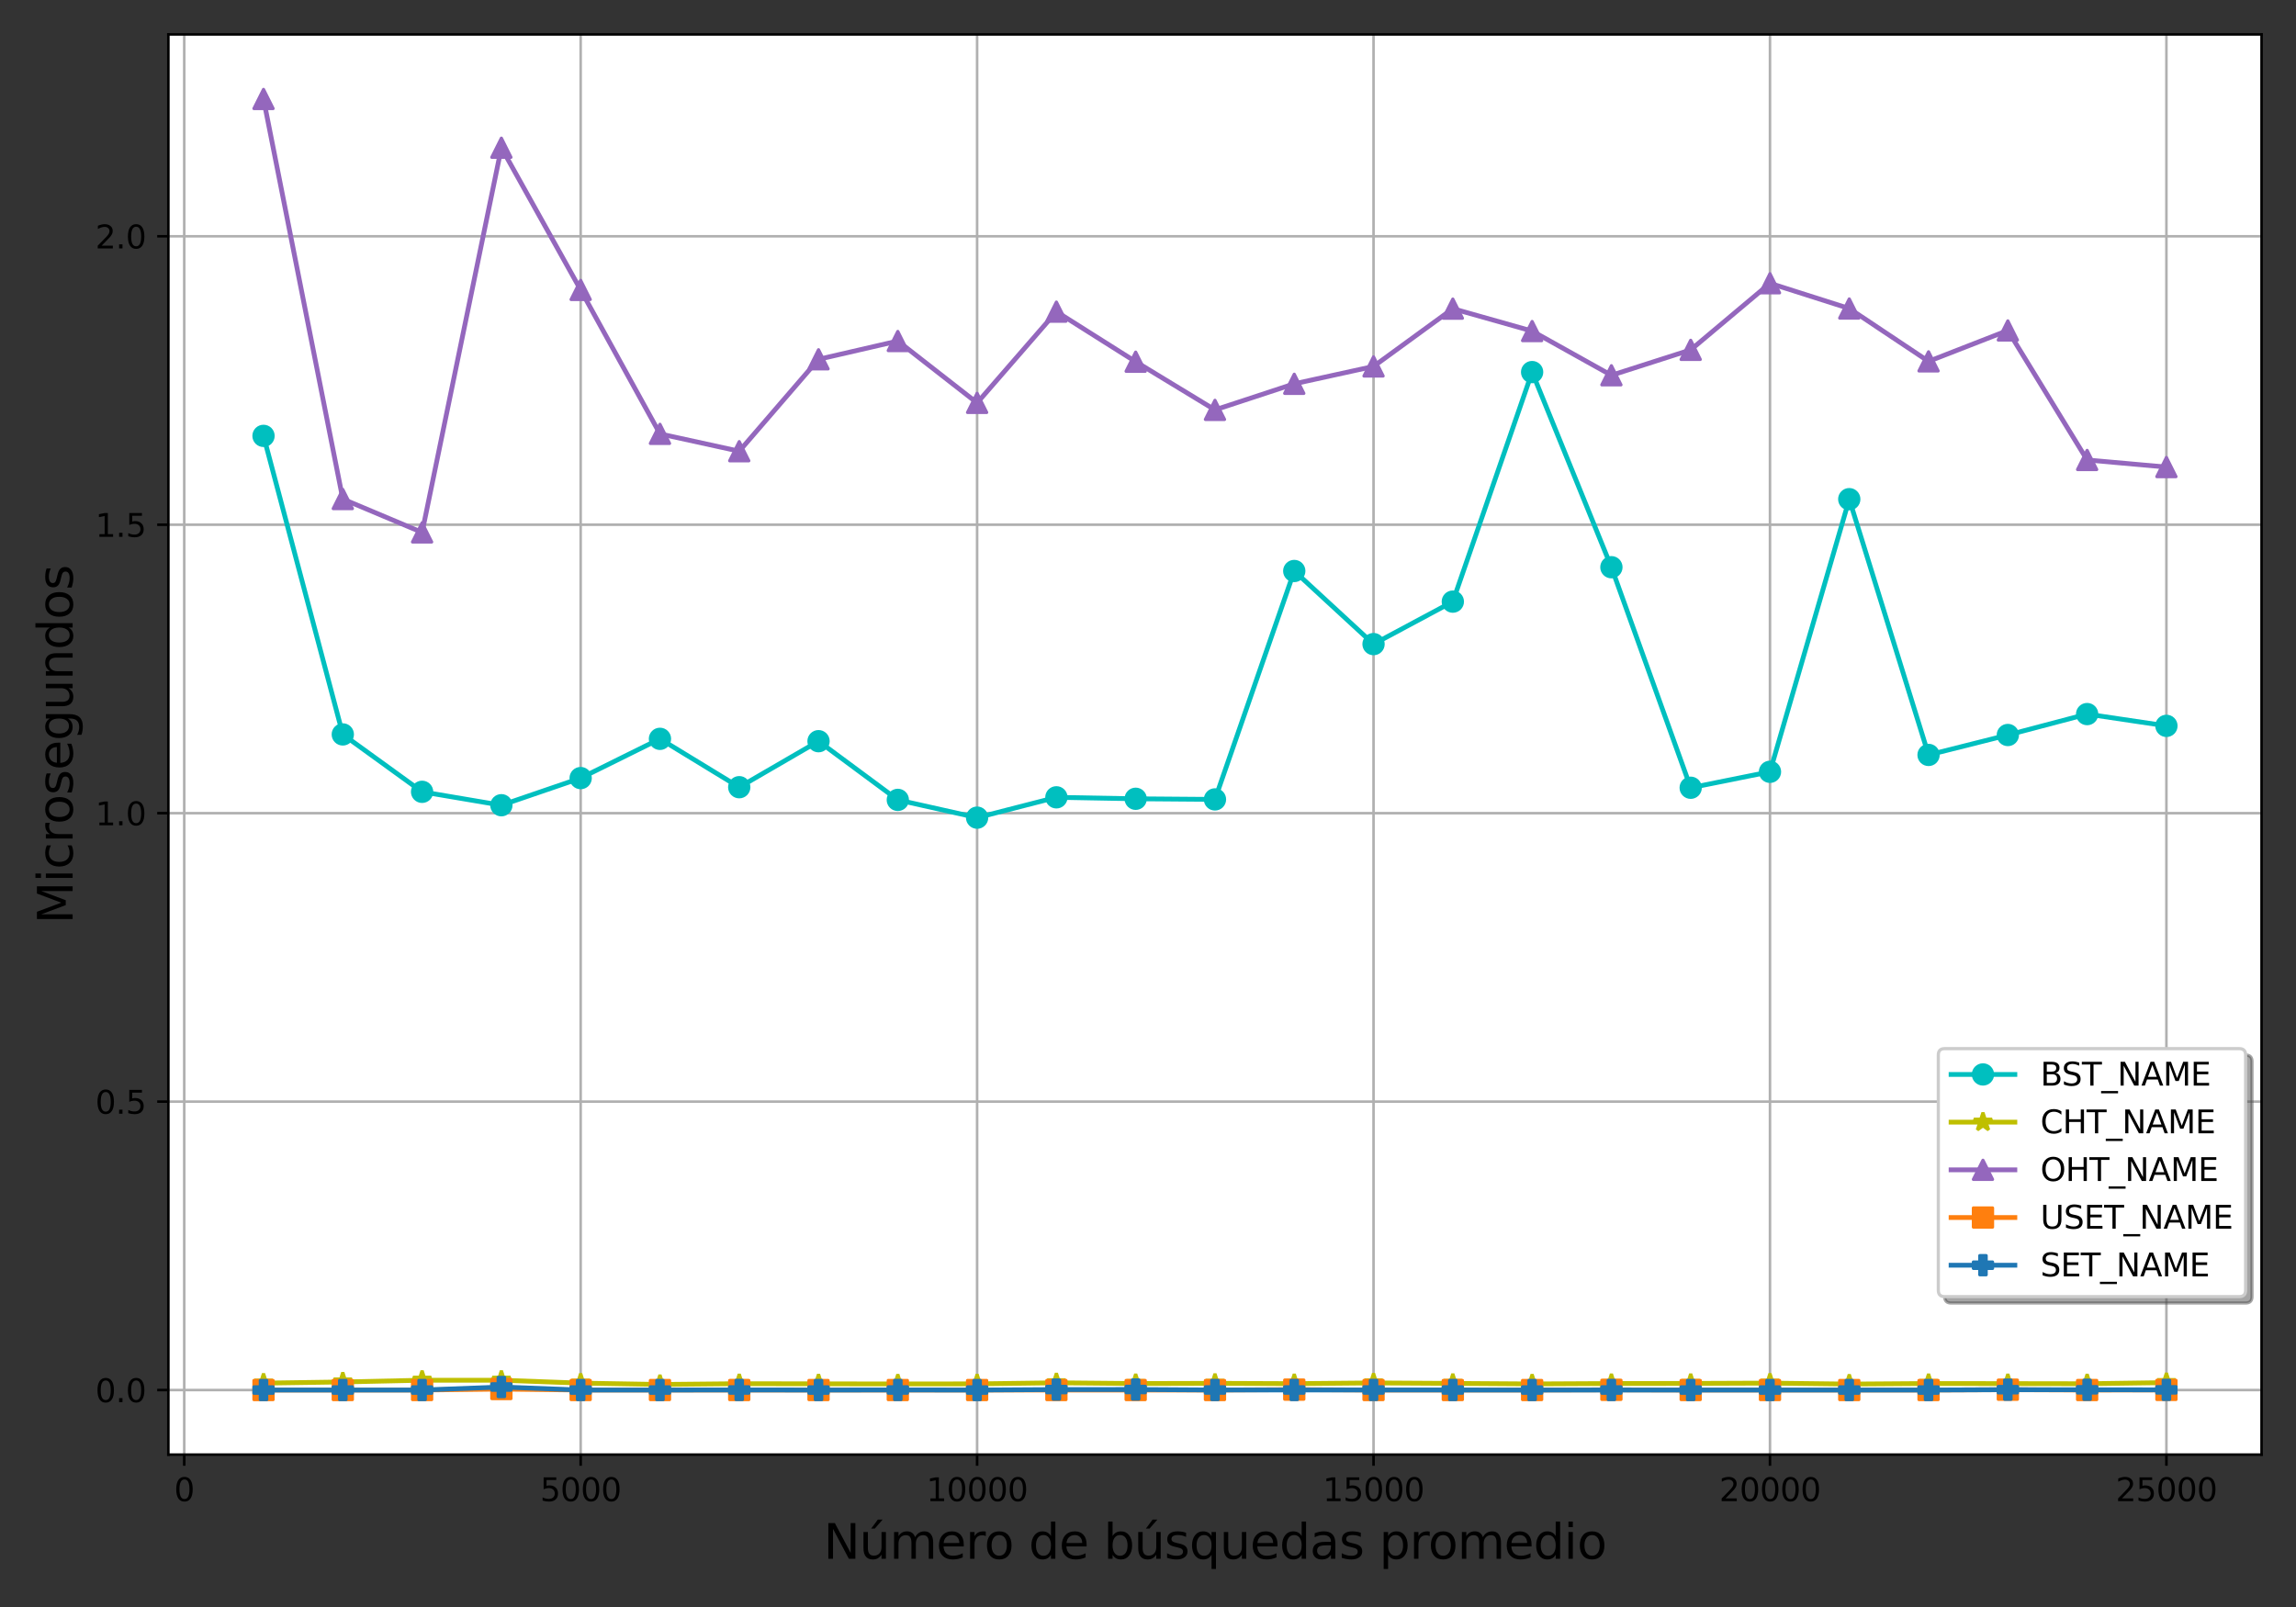 <?xml version="1.0" encoding="utf-8" standalone="no"?>
<!DOCTYPE svg PUBLIC "-//W3C//DTD SVG 1.1//EN"
  "http://www.w3.org/Graphics/SVG/1.1/DTD/svg11.dtd">
<svg xmlns:xlink="http://www.w3.org/1999/xlink" width="720pt" height="504pt" viewBox="0 0 720 504" xmlns="http://www.w3.org/2000/svg" version="1.1">
 <rect x="0" y="0" width="720" height="504" fill="#333333" stroke="none"/>
 <defs>
  <style type="text/css">*{stroke-linejoin: round; stroke-linecap: butt}</style>
 </defs>
 <g id="figure_1">
  <g id="patch_1">
   <path d="M 0 504 
L 720 504 
L 720 0 
L 0 0 
L 0 504 
z
" style="fill: none"/>
  </g>
  <g id="axes_1">
   <g id="patch_2">
    <path d="M 52.8 456.2 
L 709.2 456.2 
L 709.2 10.8 
L 52.8 10.8 
z
" style="fill: #ffffff"/>
   </g>
   <g id="matplotlib.axis_1">
    <g id="xtick_1">
     <g id="line2d_1">
      <path d="M 57.773 456.2 
L 57.773 10.8 
" clip-path="url(#p47f6fa683e)" style="fill: none; stroke: #b0b0b0; stroke-width: 0.8; stroke-linecap: square"/>
     </g>
     <g id="line2d_2">
      <defs>
       <path id="mea6dba83fa" d="M 0 0 
L 0 3.5 
" style="stroke: #000000; stroke-width: 0.8"/>
      </defs>
      <g>
       <use xlink:href="#mea6dba83fa" x="57.773" y="456.2" style="stroke: #000000; stroke-width: 0.8"/>
      </g>
     </g>
     <g id="text_1">
      <!-- 0 -->
      <g transform="translate(54.591 470.798)scale(0.1 -0.1)">
       <defs>
        <path id="DejaVuSans-30" d="M 2034 4250 
Q 1547 4250 1301 3770 
Q 1056 3291 1056 2328 
Q 1056 1369 1301 889 
Q 1547 409 2034 409 
Q 2525 409 2770 889 
Q 3016 1369 3016 2328 
Q 3016 3291 2770 3770 
Q 2525 4250 2034 4250 
z
M 2034 4750 
Q 2819 4750 3233 4129 
Q 3647 3509 3647 2328 
Q 3647 1150 3233 529 
Q 2819 -91 2034 -91 
Q 1250 -91 836 529 
Q 422 1150 422 2328 
Q 422 3509 836 4129 
Q 1250 4750 2034 4750 
z
" transform="scale(0.016)"/>
       </defs>
       <use xlink:href="#DejaVuSans-30"/>
      </g>
     </g>
    </g>
    <g id="xtick_2">
     <g id="line2d_3">
      <path d="M 182.091 456.2 
L 182.091 10.8 
" clip-path="url(#p47f6fa683e)" style="fill: none; stroke: #b0b0b0; stroke-width: 0.8; stroke-linecap: square"/>
     </g>
     <g id="line2d_4">
      <g>
       <use xlink:href="#mea6dba83fa" x="182.091" y="456.2" style="stroke: #000000; stroke-width: 0.8"/>
      </g>
     </g>
     <g id="text_2">
      <!-- 5000 -->
      <g transform="translate(169.366 470.798)scale(0.1 -0.1)">
       <defs>
        <path id="DejaVuSans-35" d="M 691 4666 
L 3169 4666 
L 3169 4134 
L 1269 4134 
L 1269 2991 
Q 1406 3038 1543 3061 
Q 1681 3084 1819 3084 
Q 2600 3084 3056 2656 
Q 3513 2228 3513 1497 
Q 3513 744 3044 326 
Q 2575 -91 1722 -91 
Q 1428 -91 1123 -41 
Q 819 9 494 109 
L 494 744 
Q 775 591 1075 516 
Q 1375 441 1709 441 
Q 2250 441 2565 725 
Q 2881 1009 2881 1497 
Q 2881 1984 2565 2268 
Q 2250 2553 1709 2553 
Q 1456 2553 1204 2497 
Q 953 2441 691 2322 
L 691 4666 
z
" transform="scale(0.016)"/>
       </defs>
       <use xlink:href="#DejaVuSans-35"/>
       <use xlink:href="#DejaVuSans-30" x="63.623"/>
       <use xlink:href="#DejaVuSans-30" x="127.246"/>
       <use xlink:href="#DejaVuSans-30" x="190.869"/>
      </g>
     </g>
    </g>
    <g id="xtick_3">
     <g id="line2d_5">
      <path d="M 306.409 456.2 
L 306.409 10.8 
" clip-path="url(#p47f6fa683e)" style="fill: none; stroke: #b0b0b0; stroke-width: 0.8; stroke-linecap: square"/>
     </g>
     <g id="line2d_6">
      <g>
       <use xlink:href="#mea6dba83fa" x="306.409" y="456.2" style="stroke: #000000; stroke-width: 0.8"/>
      </g>
     </g>
     <g id="text_3">
      <!-- 10000 -->
      <g transform="translate(290.503 470.798)scale(0.1 -0.1)">
       <defs>
        <path id="DejaVuSans-31" d="M 794 531 
L 1825 531 
L 1825 4091 
L 703 3866 
L 703 4441 
L 1819 4666 
L 2450 4666 
L 2450 531 
L 3481 531 
L 3481 0 
L 794 0 
L 794 531 
z
" transform="scale(0.016)"/>
       </defs>
       <use xlink:href="#DejaVuSans-31"/>
       <use xlink:href="#DejaVuSans-30" x="63.623"/>
       <use xlink:href="#DejaVuSans-30" x="127.246"/>
       <use xlink:href="#DejaVuSans-30" x="190.869"/>
       <use xlink:href="#DejaVuSans-30" x="254.492"/>
      </g>
     </g>
    </g>
    <g id="xtick_4">
     <g id="line2d_7">
      <path d="M 430.727 456.2 
L 430.727 10.8 
" clip-path="url(#p47f6fa683e)" style="fill: none; stroke: #b0b0b0; stroke-width: 0.8; stroke-linecap: square"/>
     </g>
     <g id="line2d_8">
      <g>
       <use xlink:href="#mea6dba83fa" x="430.727" y="456.2" style="stroke: #000000; stroke-width: 0.8"/>
      </g>
     </g>
     <g id="text_4">
      <!-- 15000 -->
      <g transform="translate(414.821 470.798)scale(0.1 -0.1)">
       <use xlink:href="#DejaVuSans-31"/>
       <use xlink:href="#DejaVuSans-35" x="63.623"/>
       <use xlink:href="#DejaVuSans-30" x="127.246"/>
       <use xlink:href="#DejaVuSans-30" x="190.869"/>
       <use xlink:href="#DejaVuSans-30" x="254.492"/>
      </g>
     </g>
    </g>
    <g id="xtick_5">
     <g id="line2d_9">
      <path d="M 555.045 456.2 
L 555.045 10.8 
" clip-path="url(#p47f6fa683e)" style="fill: none; stroke: #b0b0b0; stroke-width: 0.8; stroke-linecap: square"/>
     </g>
     <g id="line2d_10">
      <g>
       <use xlink:href="#mea6dba83fa" x="555.045" y="456.2" style="stroke: #000000; stroke-width: 0.8"/>
      </g>
     </g>
     <g id="text_5">
      <!-- 20000 -->
      <g transform="translate(539.139 470.798)scale(0.1 -0.1)">
       <defs>
        <path id="DejaVuSans-32" d="M 1228 531 
L 3431 531 
L 3431 0 
L 469 0 
L 469 531 
Q 828 903 1448 1529 
Q 2069 2156 2228 2338 
Q 2531 2678 2651 2914 
Q 2772 3150 2772 3378 
Q 2772 3750 2511 3984 
Q 2250 4219 1831 4219 
Q 1534 4219 1204 4116 
Q 875 4013 500 3803 
L 500 4441 
Q 881 4594 1212 4672 
Q 1544 4750 1819 4750 
Q 2544 4750 2975 4387 
Q 3406 4025 3406 3419 
Q 3406 3131 3298 2873 
Q 3191 2616 2906 2266 
Q 2828 2175 2409 1742 
Q 1991 1309 1228 531 
z
" transform="scale(0.016)"/>
       </defs>
       <use xlink:href="#DejaVuSans-32"/>
       <use xlink:href="#DejaVuSans-30" x="63.623"/>
       <use xlink:href="#DejaVuSans-30" x="127.246"/>
       <use xlink:href="#DejaVuSans-30" x="190.869"/>
       <use xlink:href="#DejaVuSans-30" x="254.492"/>
      </g>
     </g>
    </g>
    <g id="xtick_6">
     <g id="line2d_11">
      <path d="M 679.364 456.2 
L 679.364 10.8 
" clip-path="url(#p47f6fa683e)" style="fill: none; stroke: #b0b0b0; stroke-width: 0.8; stroke-linecap: square"/>
     </g>
     <g id="line2d_12">
      <g>
       <use xlink:href="#mea6dba83fa" x="679.364" y="456.2" style="stroke: #000000; stroke-width: 0.8"/>
      </g>
     </g>
     <g id="text_6">
      <!-- 25000 -->
      <g transform="translate(663.457 470.798)scale(0.1 -0.1)">
       <use xlink:href="#DejaVuSans-32"/>
       <use xlink:href="#DejaVuSans-35" x="63.623"/>
       <use xlink:href="#DejaVuSans-30" x="127.246"/>
       <use xlink:href="#DejaVuSans-30" x="190.869"/>
       <use xlink:href="#DejaVuSans-30" x="254.492"/>
      </g>
     </g>
    </g>
    <g id="text_7">
     <!-- Número de búsquedas promedio -->
     <g transform="translate(258.251 488.876)scale(0.15 -0.15)">
      <defs>
       <path id="DejaVuSans-4e" d="M 628 4666 
L 1478 4666 
L 3547 763 
L 3547 4666 
L 4159 4666 
L 4159 0 
L 3309 0 
L 1241 3903 
L 1241 0 
L 628 0 
L 628 4666 
z
" transform="scale(0.016)"/>
       <path id="DejaVuSans-fa" d="M 544 1381 
L 544 3500 
L 1119 3500 
L 1119 1403 
Q 1119 906 1312 657 
Q 1506 409 1894 409 
Q 2359 409 2629 706 
Q 2900 1003 2900 1516 
L 2900 3500 
L 3475 3500 
L 3475 0 
L 2900 0 
L 2900 538 
Q 2691 219 2414 64 
Q 2138 -91 1772 -91 
Q 1169 -91 856 284 
Q 544 659 544 1381 
z
M 1991 3584 
L 1991 3584 
z
M 2418 5119 
L 3040 5119 
L 2022 3944 
L 1543 3944 
L 2418 5119 
z
" transform="scale(0.016)"/>
       <path id="DejaVuSans-6d" d="M 3328 2828 
Q 3544 3216 3844 3400 
Q 4144 3584 4550 3584 
Q 5097 3584 5394 3201 
Q 5691 2819 5691 2113 
L 5691 0 
L 5113 0 
L 5113 2094 
Q 5113 2597 4934 2840 
Q 4756 3084 4391 3084 
Q 3944 3084 3684 2787 
Q 3425 2491 3425 1978 
L 3425 0 
L 2847 0 
L 2847 2094 
Q 2847 2600 2669 2842 
Q 2491 3084 2119 3084 
Q 1678 3084 1418 2786 
Q 1159 2488 1159 1978 
L 1159 0 
L 581 0 
L 581 3500 
L 1159 3500 
L 1159 2956 
Q 1356 3278 1631 3431 
Q 1906 3584 2284 3584 
Q 2666 3584 2933 3390 
Q 3200 3197 3328 2828 
z
" transform="scale(0.016)"/>
       <path id="DejaVuSans-65" d="M 3597 1894 
L 3597 1613 
L 953 1613 
Q 991 1019 1311 708 
Q 1631 397 2203 397 
Q 2534 397 2845 478 
Q 3156 559 3463 722 
L 3463 178 
Q 3153 47 2828 -22 
Q 2503 -91 2169 -91 
Q 1331 -91 842 396 
Q 353 884 353 1716 
Q 353 2575 817 3079 
Q 1281 3584 2069 3584 
Q 2775 3584 3186 3129 
Q 3597 2675 3597 1894 
z
M 3022 2063 
Q 3016 2534 2758 2815 
Q 2500 3097 2075 3097 
Q 1594 3097 1305 2825 
Q 1016 2553 972 2059 
L 3022 2063 
z
" transform="scale(0.016)"/>
       <path id="DejaVuSans-72" d="M 2631 2963 
Q 2534 3019 2420 3045 
Q 2306 3072 2169 3072 
Q 1681 3072 1420 2755 
Q 1159 2438 1159 1844 
L 1159 0 
L 581 0 
L 581 3500 
L 1159 3500 
L 1159 2956 
Q 1341 3275 1631 3429 
Q 1922 3584 2338 3584 
Q 2397 3584 2469 3576 
Q 2541 3569 2628 3553 
L 2631 2963 
z
" transform="scale(0.016)"/>
       <path id="DejaVuSans-6f" d="M 1959 3097 
Q 1497 3097 1228 2736 
Q 959 2375 959 1747 
Q 959 1119 1226 758 
Q 1494 397 1959 397 
Q 2419 397 2687 759 
Q 2956 1122 2956 1747 
Q 2956 2369 2687 2733 
Q 2419 3097 1959 3097 
z
M 1959 3584 
Q 2709 3584 3137 3096 
Q 3566 2609 3566 1747 
Q 3566 888 3137 398 
Q 2709 -91 1959 -91 
Q 1206 -91 779 398 
Q 353 888 353 1747 
Q 353 2609 779 3096 
Q 1206 3584 1959 3584 
z
" transform="scale(0.016)"/>
       <path id="DejaVuSans-20" transform="scale(0.016)"/>
       <path id="DejaVuSans-64" d="M 2906 2969 
L 2906 4863 
L 3481 4863 
L 3481 0 
L 2906 0 
L 2906 525 
Q 2725 213 2448 61 
Q 2172 -91 1784 -91 
Q 1150 -91 751 415 
Q 353 922 353 1747 
Q 353 2572 751 3078 
Q 1150 3584 1784 3584 
Q 2172 3584 2448 3432 
Q 2725 3281 2906 2969 
z
M 947 1747 
Q 947 1113 1208 752 
Q 1469 391 1925 391 
Q 2381 391 2643 752 
Q 2906 1113 2906 1747 
Q 2906 2381 2643 2742 
Q 2381 3103 1925 3103 
Q 1469 3103 1208 2742 
Q 947 2381 947 1747 
z
" transform="scale(0.016)"/>
       <path id="DejaVuSans-62" d="M 3116 1747 
Q 3116 2381 2855 2742 
Q 2594 3103 2138 3103 
Q 1681 3103 1420 2742 
Q 1159 2381 1159 1747 
Q 1159 1113 1420 752 
Q 1681 391 2138 391 
Q 2594 391 2855 752 
Q 3116 1113 3116 1747 
z
M 1159 2969 
Q 1341 3281 1617 3432 
Q 1894 3584 2278 3584 
Q 2916 3584 3314 3078 
Q 3713 2572 3713 1747 
Q 3713 922 3314 415 
Q 2916 -91 2278 -91 
Q 1894 -91 1617 61 
Q 1341 213 1159 525 
L 1159 0 
L 581 0 
L 581 4863 
L 1159 4863 
L 1159 2969 
z
" transform="scale(0.016)"/>
       <path id="DejaVuSans-73" d="M 2834 3397 
L 2834 2853 
Q 2591 2978 2328 3040 
Q 2066 3103 1784 3103 
Q 1356 3103 1142 2972 
Q 928 2841 928 2578 
Q 928 2378 1081 2264 
Q 1234 2150 1697 2047 
L 1894 2003 
Q 2506 1872 2764 1633 
Q 3022 1394 3022 966 
Q 3022 478 2636 193 
Q 2250 -91 1575 -91 
Q 1294 -91 989 -36 
Q 684 19 347 128 
L 347 722 
Q 666 556 975 473 
Q 1284 391 1588 391 
Q 1994 391 2212 530 
Q 2431 669 2431 922 
Q 2431 1156 2273 1281 
Q 2116 1406 1581 1522 
L 1381 1569 
Q 847 1681 609 1914 
Q 372 2147 372 2553 
Q 372 3047 722 3315 
Q 1072 3584 1716 3584 
Q 2034 3584 2315 3537 
Q 2597 3491 2834 3397 
z
" transform="scale(0.016)"/>
       <path id="DejaVuSans-71" d="M 947 1747 
Q 947 1113 1208 752 
Q 1469 391 1925 391 
Q 2381 391 2643 752 
Q 2906 1113 2906 1747 
Q 2906 2381 2643 2742 
Q 2381 3103 1925 3103 
Q 1469 3103 1208 2742 
Q 947 2381 947 1747 
z
M 2906 525 
Q 2725 213 2448 61 
Q 2172 -91 1784 -91 
Q 1150 -91 751 415 
Q 353 922 353 1747 
Q 353 2572 751 3078 
Q 1150 3584 1784 3584 
Q 2172 3584 2448 3432 
Q 2725 3281 2906 2969 
L 2906 3500 
L 3481 3500 
L 3481 -1331 
L 2906 -1331 
L 2906 525 
z
" transform="scale(0.016)"/>
       <path id="DejaVuSans-75" d="M 544 1381 
L 544 3500 
L 1119 3500 
L 1119 1403 
Q 1119 906 1312 657 
Q 1506 409 1894 409 
Q 2359 409 2629 706 
Q 2900 1003 2900 1516 
L 2900 3500 
L 3475 3500 
L 3475 0 
L 2900 0 
L 2900 538 
Q 2691 219 2414 64 
Q 2138 -91 1772 -91 
Q 1169 -91 856 284 
Q 544 659 544 1381 
z
M 1991 3584 
L 1991 3584 
z
" transform="scale(0.016)"/>
       <path id="DejaVuSans-61" d="M 2194 1759 
Q 1497 1759 1228 1600 
Q 959 1441 959 1056 
Q 959 750 1161 570 
Q 1363 391 1709 391 
Q 2188 391 2477 730 
Q 2766 1069 2766 1631 
L 2766 1759 
L 2194 1759 
z
M 3341 1997 
L 3341 0 
L 2766 0 
L 2766 531 
Q 2569 213 2275 61 
Q 1981 -91 1556 -91 
Q 1019 -91 701 211 
Q 384 513 384 1019 
Q 384 1609 779 1909 
Q 1175 2209 1959 2209 
L 2766 2209 
L 2766 2266 
Q 2766 2663 2505 2880 
Q 2244 3097 1772 3097 
Q 1472 3097 1187 3025 
Q 903 2953 641 2809 
L 641 3341 
Q 956 3463 1253 3523 
Q 1550 3584 1831 3584 
Q 2591 3584 2966 3190 
Q 3341 2797 3341 1997 
z
" transform="scale(0.016)"/>
       <path id="DejaVuSans-70" d="M 1159 525 
L 1159 -1331 
L 581 -1331 
L 581 3500 
L 1159 3500 
L 1159 2969 
Q 1341 3281 1617 3432 
Q 1894 3584 2278 3584 
Q 2916 3584 3314 3078 
Q 3713 2572 3713 1747 
Q 3713 922 3314 415 
Q 2916 -91 2278 -91 
Q 1894 -91 1617 61 
Q 1341 213 1159 525 
z
M 3116 1747 
Q 3116 2381 2855 2742 
Q 2594 3103 2138 3103 
Q 1681 3103 1420 2742 
Q 1159 2381 1159 1747 
Q 1159 1113 1420 752 
Q 1681 391 2138 391 
Q 2594 391 2855 752 
Q 3116 1113 3116 1747 
z
" transform="scale(0.016)"/>
       <path id="DejaVuSans-69" d="M 603 3500 
L 1178 3500 
L 1178 0 
L 603 0 
L 603 3500 
z
M 603 4863 
L 1178 4863 
L 1178 4134 
L 603 4134 
L 603 4863 
z
" transform="scale(0.016)"/>
      </defs>
      <use xlink:href="#DejaVuSans-4e"/>
      <use xlink:href="#DejaVuSans-fa" x="74.805"/>
      <use xlink:href="#DejaVuSans-6d" x="138.184"/>
      <use xlink:href="#DejaVuSans-65" x="235.596"/>
      <use xlink:href="#DejaVuSans-72" x="297.119"/>
      <use xlink:href="#DejaVuSans-6f" x="335.982"/>
      <use xlink:href="#DejaVuSans-20" x="397.164"/>
      <use xlink:href="#DejaVuSans-64" x="428.951"/>
      <use xlink:href="#DejaVuSans-65" x="492.428"/>
      <use xlink:href="#DejaVuSans-20" x="553.951"/>
      <use xlink:href="#DejaVuSans-62" x="585.738"/>
      <use xlink:href="#DejaVuSans-fa" x="649.215"/>
      <use xlink:href="#DejaVuSans-73" x="712.594"/>
      <use xlink:href="#DejaVuSans-71" x="764.693"/>
      <use xlink:href="#DejaVuSans-75" x="828.17"/>
      <use xlink:href="#DejaVuSans-65" x="891.549"/>
      <use xlink:href="#DejaVuSans-64" x="953.072"/>
      <use xlink:href="#DejaVuSans-61" x="1016.549"/>
      <use xlink:href="#DejaVuSans-73" x="1077.828"/>
      <use xlink:href="#DejaVuSans-20" x="1129.928"/>
      <use xlink:href="#DejaVuSans-70" x="1161.715"/>
      <use xlink:href="#DejaVuSans-72" x="1225.191"/>
      <use xlink:href="#DejaVuSans-6f" x="1264.055"/>
      <use xlink:href="#DejaVuSans-6d" x="1325.236"/>
      <use xlink:href="#DejaVuSans-65" x="1422.648"/>
      <use xlink:href="#DejaVuSans-64" x="1484.172"/>
      <use xlink:href="#DejaVuSans-69" x="1547.648"/>
      <use xlink:href="#DejaVuSans-6f" x="1575.432"/>
     </g>
    </g>
   </g>
   <g id="matplotlib.axis_2">
    <g id="ytick_1">
     <g id="line2d_13">
      <path d="M 52.8 435.955 
L 709.2 435.955 
" clip-path="url(#p47f6fa683e)" style="fill: none; stroke: #b0b0b0; stroke-width: 0.8; stroke-linecap: square"/>
     </g>
     <g id="line2d_14">
      <defs>
       <path id="m29cd744176" d="M 0 0 
L -3.5 0 
" style="stroke: #000000; stroke-width: 0.8"/>
      </defs>
      <g>
       <use xlink:href="#m29cd744176" x="52.8" y="435.955" style="stroke: #000000; stroke-width: 0.8"/>
      </g>
     </g>
     <g id="text_8">
      <!-- 0.0 -->
      <g transform="translate(29.897 439.754)scale(0.1 -0.1)">
       <defs>
        <path id="DejaVuSans-2e" d="M 684 794 
L 1344 794 
L 1344 0 
L 684 0 
L 684 794 
z
" transform="scale(0.016)"/>
       </defs>
       <use xlink:href="#DejaVuSans-30"/>
       <use xlink:href="#DejaVuSans-2e" x="63.623"/>
       <use xlink:href="#DejaVuSans-30" x="95.41"/>
      </g>
     </g>
    </g>
    <g id="ytick_2">
     <g id="line2d_15">
      <path d="M 52.8 345.492 
L 709.2 345.492 
" clip-path="url(#p47f6fa683e)" style="fill: none; stroke: #b0b0b0; stroke-width: 0.8; stroke-linecap: square"/>
     </g>
     <g id="line2d_16">
      <g>
       <use xlink:href="#m29cd744176" x="52.8" y="345.492" style="stroke: #000000; stroke-width: 0.8"/>
      </g>
     </g>
     <g id="text_9">
      <!-- 0.5 -->
      <g transform="translate(29.897 349.292)scale(0.1 -0.1)">
       <use xlink:href="#DejaVuSans-30"/>
       <use xlink:href="#DejaVuSans-2e" x="63.623"/>
       <use xlink:href="#DejaVuSans-35" x="95.41"/>
      </g>
     </g>
    </g>
    <g id="ytick_3">
     <g id="line2d_17">
      <path d="M 52.8 255.03 
L 709.2 255.03 
" clip-path="url(#p47f6fa683e)" style="fill: none; stroke: #b0b0b0; stroke-width: 0.8; stroke-linecap: square"/>
     </g>
     <g id="line2d_18">
      <g>
       <use xlink:href="#m29cd744176" x="52.8" y="255.03" style="stroke: #000000; stroke-width: 0.8"/>
      </g>
     </g>
     <g id="text_10">
      <!-- 1.0 -->
      <g transform="translate(29.897 258.829)scale(0.1 -0.1)">
       <use xlink:href="#DejaVuSans-31"/>
       <use xlink:href="#DejaVuSans-2e" x="63.623"/>
       <use xlink:href="#DejaVuSans-30" x="95.41"/>
      </g>
     </g>
    </g>
    <g id="ytick_4">
     <g id="line2d_19">
      <path d="M 52.8 164.568 
L 709.2 164.568 
" clip-path="url(#p47f6fa683e)" style="fill: none; stroke: #b0b0b0; stroke-width: 0.8; stroke-linecap: square"/>
     </g>
     <g id="line2d_20">
      <g>
       <use xlink:href="#m29cd744176" x="52.8" y="164.568" style="stroke: #000000; stroke-width: 0.8"/>
      </g>
     </g>
     <g id="text_11">
      <!-- 1.5 -->
      <g transform="translate(29.897 168.367)scale(0.1 -0.1)">
       <use xlink:href="#DejaVuSans-31"/>
       <use xlink:href="#DejaVuSans-2e" x="63.623"/>
       <use xlink:href="#DejaVuSans-35" x="95.41"/>
      </g>
     </g>
    </g>
    <g id="ytick_5">
     <g id="line2d_21">
      <path d="M 52.8 74.105 
L 709.2 74.105 
" clip-path="url(#p47f6fa683e)" style="fill: none; stroke: #b0b0b0; stroke-width: 0.8; stroke-linecap: square"/>
     </g>
     <g id="line2d_22">
      <g>
       <use xlink:href="#m29cd744176" x="52.8" y="74.105" style="stroke: #000000; stroke-width: 0.8"/>
      </g>
     </g>
     <g id="text_12">
      <!-- 2.0 -->
      <g transform="translate(29.897 77.905)scale(0.1 -0.1)">
       <use xlink:href="#DejaVuSans-32"/>
       <use xlink:href="#DejaVuSans-2e" x="63.623"/>
       <use xlink:href="#DejaVuSans-30" x="95.41"/>
      </g>
     </g>
    </g>
    <g id="text_13">
     <!-- Microsegundos -->
     <g transform="translate(22.777 289.729)rotate(-90)scale(0.15 -0.15)">
      <defs>
       <path id="DejaVuSans-4d" d="M 628 4666 
L 1569 4666 
L 2759 1491 
L 3956 4666 
L 4897 4666 
L 4897 0 
L 4281 0 
L 4281 4097 
L 3078 897 
L 2444 897 
L 1241 4097 
L 1241 0 
L 628 0 
L 628 4666 
z
" transform="scale(0.016)"/>
       <path id="DejaVuSans-63" d="M 3122 3366 
L 3122 2828 
Q 2878 2963 2633 3030 
Q 2388 3097 2138 3097 
Q 1578 3097 1268 2742 
Q 959 2388 959 1747 
Q 959 1106 1268 751 
Q 1578 397 2138 397 
Q 2388 397 2633 464 
Q 2878 531 3122 666 
L 3122 134 
Q 2881 22 2623 -34 
Q 2366 -91 2075 -91 
Q 1284 -91 818 406 
Q 353 903 353 1747 
Q 353 2603 823 3093 
Q 1294 3584 2113 3584 
Q 2378 3584 2631 3529 
Q 2884 3475 3122 3366 
z
" transform="scale(0.016)"/>
       <path id="DejaVuSans-67" d="M 2906 1791 
Q 2906 2416 2648 2759 
Q 2391 3103 1925 3103 
Q 1463 3103 1205 2759 
Q 947 2416 947 1791 
Q 947 1169 1205 825 
Q 1463 481 1925 481 
Q 2391 481 2648 825 
Q 2906 1169 2906 1791 
z
M 3481 434 
Q 3481 -459 3084 -895 
Q 2688 -1331 1869 -1331 
Q 1566 -1331 1297 -1286 
Q 1028 -1241 775 -1147 
L 775 -588 
Q 1028 -725 1275 -790 
Q 1522 -856 1778 -856 
Q 2344 -856 2625 -561 
Q 2906 -266 2906 331 
L 2906 616 
Q 2728 306 2450 153 
Q 2172 0 1784 0 
Q 1141 0 747 490 
Q 353 981 353 1791 
Q 353 2603 747 3093 
Q 1141 3584 1784 3584 
Q 2172 3584 2450 3431 
Q 2728 3278 2906 2969 
L 2906 3500 
L 3481 3500 
L 3481 434 
z
" transform="scale(0.016)"/>
       <path id="DejaVuSans-6e" d="M 3513 2113 
L 3513 0 
L 2938 0 
L 2938 2094 
Q 2938 2591 2744 2837 
Q 2550 3084 2163 3084 
Q 1697 3084 1428 2787 
Q 1159 2491 1159 1978 
L 1159 0 
L 581 0 
L 581 3500 
L 1159 3500 
L 1159 2956 
Q 1366 3272 1645 3428 
Q 1925 3584 2291 3584 
Q 2894 3584 3203 3211 
Q 3513 2838 3513 2113 
z
" transform="scale(0.016)"/>
      </defs>
      <use xlink:href="#DejaVuSans-4d"/>
      <use xlink:href="#DejaVuSans-69" x="86.279"/>
      <use xlink:href="#DejaVuSans-63" x="114.062"/>
      <use xlink:href="#DejaVuSans-72" x="169.043"/>
      <use xlink:href="#DejaVuSans-6f" x="207.906"/>
      <use xlink:href="#DejaVuSans-73" x="269.088"/>
      <use xlink:href="#DejaVuSans-65" x="321.188"/>
      <use xlink:href="#DejaVuSans-67" x="382.711"/>
      <use xlink:href="#DejaVuSans-75" x="446.188"/>
      <use xlink:href="#DejaVuSans-6e" x="509.566"/>
      <use xlink:href="#DejaVuSans-64" x="572.945"/>
      <use xlink:href="#DejaVuSans-6f" x="636.422"/>
      <use xlink:href="#DejaVuSans-73" x="697.604"/>
     </g>
    </g>
   </g>
   <g id="line2d_23">
    <path d="M 82.636 136.705 
L 107.5 230.334 
L 132.364 248.336 
L 157.227 252.542 
L 182.091 244.03 
L 206.955 231.722 
L 231.818 246.888 
L 256.682 232.46 
L 281.545 250.869 
L 306.409 256.441 
L 331.273 250.064 
L 356.136 250.521 
L 381 250.715 
L 405.864 179.08 
L 430.727 202.006 
L 455.591 188.687 
L 480.455 116.697 
L 505.318 177.896 
L 530.182 247.06 
L 555.045 242.058 
L 579.909 156.555 
L 604.773 236.766 
L 629.636 230.518 
L 654.5 223.956 
L 679.364 227.653 
" clip-path="url(#p47f6fa683e)" style="fill: none; stroke: #00bfbf; stroke-width: 1.5; stroke-linecap: square"/>
    <defs>
     <path id="me508b2cbea" d="M 0 3 
C 0.796 3 1.559 2.684 2.121 2.121 
C 2.684 1.559 3 0.796 3 0 
C 3 -0.796 2.684 -1.559 2.121 -2.121 
C 1.559 -2.684 0.796 -3 0 -3 
C -0.796 -3 -1.559 -2.684 -2.121 -2.121 
C -2.684 -1.559 -3 -0.796 -3 0 
C -3 0.796 -2.684 1.559 -2.121 2.121 
C -1.559 2.684 -0.796 3 0 3 
z
" style="stroke: #00bfbf"/>
    </defs>
    <g clip-path="url(#p47f6fa683e)">
     <use xlink:href="#me508b2cbea" x="82.636" y="136.705" style="fill: #00bfbf; stroke: #00bfbf"/>
     <use xlink:href="#me508b2cbea" x="107.5" y="230.334" style="fill: #00bfbf; stroke: #00bfbf"/>
     <use xlink:href="#me508b2cbea" x="132.364" y="248.336" style="fill: #00bfbf; stroke: #00bfbf"/>
     <use xlink:href="#me508b2cbea" x="157.227" y="252.542" style="fill: #00bfbf; stroke: #00bfbf"/>
     <use xlink:href="#me508b2cbea" x="182.091" y="244.03" style="fill: #00bfbf; stroke: #00bfbf"/>
     <use xlink:href="#me508b2cbea" x="206.955" y="231.722" style="fill: #00bfbf; stroke: #00bfbf"/>
     <use xlink:href="#me508b2cbea" x="231.818" y="246.888" style="fill: #00bfbf; stroke: #00bfbf"/>
     <use xlink:href="#me508b2cbea" x="256.682" y="232.46" style="fill: #00bfbf; stroke: #00bfbf"/>
     <use xlink:href="#me508b2cbea" x="281.545" y="250.869" style="fill: #00bfbf; stroke: #00bfbf"/>
     <use xlink:href="#me508b2cbea" x="306.409" y="256.441" style="fill: #00bfbf; stroke: #00bfbf"/>
     <use xlink:href="#me508b2cbea" x="331.273" y="250.064" style="fill: #00bfbf; stroke: #00bfbf"/>
     <use xlink:href="#me508b2cbea" x="356.136" y="250.521" style="fill: #00bfbf; stroke: #00bfbf"/>
     <use xlink:href="#me508b2cbea" x="381" y="250.715" style="fill: #00bfbf; stroke: #00bfbf"/>
     <use xlink:href="#me508b2cbea" x="405.864" y="179.08" style="fill: #00bfbf; stroke: #00bfbf"/>
     <use xlink:href="#me508b2cbea" x="430.727" y="202.006" style="fill: #00bfbf; stroke: #00bfbf"/>
     <use xlink:href="#me508b2cbea" x="455.591" y="188.687" style="fill: #00bfbf; stroke: #00bfbf"/>
     <use xlink:href="#me508b2cbea" x="480.455" y="116.697" style="fill: #00bfbf; stroke: #00bfbf"/>
     <use xlink:href="#me508b2cbea" x="505.318" y="177.896" style="fill: #00bfbf; stroke: #00bfbf"/>
     <use xlink:href="#me508b2cbea" x="530.182" y="247.06" style="fill: #00bfbf; stroke: #00bfbf"/>
     <use xlink:href="#me508b2cbea" x="555.045" y="242.058" style="fill: #00bfbf; stroke: #00bfbf"/>
     <use xlink:href="#me508b2cbea" x="579.909" y="156.555" style="fill: #00bfbf; stroke: #00bfbf"/>
     <use xlink:href="#me508b2cbea" x="604.773" y="236.766" style="fill: #00bfbf; stroke: #00bfbf"/>
     <use xlink:href="#me508b2cbea" x="629.636" y="230.518" style="fill: #00bfbf; stroke: #00bfbf"/>
     <use xlink:href="#me508b2cbea" x="654.5" y="223.956" style="fill: #00bfbf; stroke: #00bfbf"/>
     <use xlink:href="#me508b2cbea" x="679.364" y="227.653" style="fill: #00bfbf; stroke: #00bfbf"/>
    </g>
   </g>
   <g id="line2d_24">
    <path d="M 82.636 433.783 
L 107.5 433.422 
L 132.364 432.879 
L 157.227 432.879 
L 182.091 433.783 
L 206.955 434.206 
L 231.818 433.964 
L 256.682 434.01 
L 281.545 434.045 
L 306.409 434.019 
L 331.273 433.685 
L 356.136 433.919 
L 381 433.853 
L 405.864 433.951 
L 430.727 433.723 
L 455.591 433.874 
L 480.455 434.039 
L 505.318 433.914 
L 530.182 433.879 
L 555.045 433.783 
L 579.909 434.085 
L 604.773 433.907 
L 629.636 433.941 
L 654.5 433.979 
L 679.364 433.624 
" clip-path="url(#p47f6fa683e)" style="fill: none; stroke: #bfbf00; stroke-width: 1.5; stroke-linecap: square"/>
    <defs>
     <path id="m01c57fdb1c" d="M 0 -3 
L -0.674 -0.927 
L -2.853 -0.927 
L -1.09 0.354 
L -1.763 2.427 
L -0 1.146 
L 1.763 2.427 
L 1.09 0.354 
L 2.853 -0.927 
L 0.674 -0.927 
z
" style="stroke: #bfbf00; stroke-linejoin: bevel"/>
    </defs>
    <g clip-path="url(#p47f6fa683e)">
     <use xlink:href="#m01c57fdb1c" x="82.636" y="433.783" style="fill: #bfbf00; stroke: #bfbf00; stroke-linejoin: bevel"/>
     <use xlink:href="#m01c57fdb1c" x="107.5" y="433.422" style="fill: #bfbf00; stroke: #bfbf00; stroke-linejoin: bevel"/>
     <use xlink:href="#m01c57fdb1c" x="132.364" y="432.879" style="fill: #bfbf00; stroke: #bfbf00; stroke-linejoin: bevel"/>
     <use xlink:href="#m01c57fdb1c" x="157.227" y="432.879" style="fill: #bfbf00; stroke: #bfbf00; stroke-linejoin: bevel"/>
     <use xlink:href="#m01c57fdb1c" x="182.091" y="433.783" style="fill: #bfbf00; stroke: #bfbf00; stroke-linejoin: bevel"/>
     <use xlink:href="#m01c57fdb1c" x="206.955" y="434.206" style="fill: #bfbf00; stroke: #bfbf00; stroke-linejoin: bevel"/>
     <use xlink:href="#m01c57fdb1c" x="231.818" y="433.964" style="fill: #bfbf00; stroke: #bfbf00; stroke-linejoin: bevel"/>
     <use xlink:href="#m01c57fdb1c" x="256.682" y="434.01" style="fill: #bfbf00; stroke: #bfbf00; stroke-linejoin: bevel"/>
     <use xlink:href="#m01c57fdb1c" x="281.545" y="434.045" style="fill: #bfbf00; stroke: #bfbf00; stroke-linejoin: bevel"/>
     <use xlink:href="#m01c57fdb1c" x="306.409" y="434.019" style="fill: #bfbf00; stroke: #bfbf00; stroke-linejoin: bevel"/>
     <use xlink:href="#m01c57fdb1c" x="331.273" y="433.685" style="fill: #bfbf00; stroke: #bfbf00; stroke-linejoin: bevel"/>
     <use xlink:href="#m01c57fdb1c" x="356.136" y="433.919" style="fill: #bfbf00; stroke: #bfbf00; stroke-linejoin: bevel"/>
     <use xlink:href="#m01c57fdb1c" x="381" y="433.853" style="fill: #bfbf00; stroke: #bfbf00; stroke-linejoin: bevel"/>
     <use xlink:href="#m01c57fdb1c" x="405.864" y="433.951" style="fill: #bfbf00; stroke: #bfbf00; stroke-linejoin: bevel"/>
     <use xlink:href="#m01c57fdb1c" x="430.727" y="433.723" style="fill: #bfbf00; stroke: #bfbf00; stroke-linejoin: bevel"/>
     <use xlink:href="#m01c57fdb1c" x="455.591" y="433.874" style="fill: #bfbf00; stroke: #bfbf00; stroke-linejoin: bevel"/>
     <use xlink:href="#m01c57fdb1c" x="480.455" y="434.039" style="fill: #bfbf00; stroke: #bfbf00; stroke-linejoin: bevel"/>
     <use xlink:href="#m01c57fdb1c" x="505.318" y="433.914" style="fill: #bfbf00; stroke: #bfbf00; stroke-linejoin: bevel"/>
     <use xlink:href="#m01c57fdb1c" x="530.182" y="433.879" style="fill: #bfbf00; stroke: #bfbf00; stroke-linejoin: bevel"/>
     <use xlink:href="#m01c57fdb1c" x="555.045" y="433.783" style="fill: #bfbf00; stroke: #bfbf00; stroke-linejoin: bevel"/>
     <use xlink:href="#m01c57fdb1c" x="579.909" y="434.085" style="fill: #bfbf00; stroke: #bfbf00; stroke-linejoin: bevel"/>
     <use xlink:href="#m01c57fdb1c" x="604.773" y="433.907" style="fill: #bfbf00; stroke: #bfbf00; stroke-linejoin: bevel"/>
     <use xlink:href="#m01c57fdb1c" x="629.636" y="433.941" style="fill: #bfbf00; stroke: #bfbf00; stroke-linejoin: bevel"/>
     <use xlink:href="#m01c57fdb1c" x="654.5" y="433.979" style="fill: #bfbf00; stroke: #bfbf00; stroke-linejoin: bevel"/>
     <use xlink:href="#m01c57fdb1c" x="679.364" y="433.624" style="fill: #bfbf00; stroke: #bfbf00; stroke-linejoin: bevel"/>
    </g>
   </g>
   <g id="line2d_25">
    <path d="M 82.636 31.045 
L 107.5 156.517 
L 132.364 166.979 
L 157.227 46.334 
L 182.091 90.931 
L 206.955 136.072 
L 231.818 141.513 
L 256.682 112.688 
L 281.545 106.954 
L 306.409 126.356 
L 331.273 97.741 
L 356.136 113.442 
L 381 128.549 
L 405.864 120.37 
L 430.727 114.922 
L 455.591 96.801 
L 480.455 103.83 
L 505.318 117.697 
L 530.182 109.728 
L 555.045 88.842 
L 579.909 96.764 
L 604.773 113.334 
L 629.636 103.643 
L 654.5 144.259 
L 679.364 146.483 
" clip-path="url(#p47f6fa683e)" style="fill: none; stroke: #9467bd; stroke-width: 1.5; stroke-linecap: square"/>
    <defs>
     <path id="m3639cb2ed3" d="M 0 -3 
L -3 3 
L 3 3 
z
" style="stroke: #9467bd; stroke-linejoin: miter"/>
    </defs>
    <g clip-path="url(#p47f6fa683e)">
     <use xlink:href="#m3639cb2ed3" x="82.636" y="31.045" style="fill: #9467bd; stroke: #9467bd; stroke-linejoin: miter"/>
     <use xlink:href="#m3639cb2ed3" x="107.5" y="156.517" style="fill: #9467bd; stroke: #9467bd; stroke-linejoin: miter"/>
     <use xlink:href="#m3639cb2ed3" x="132.364" y="166.979" style="fill: #9467bd; stroke: #9467bd; stroke-linejoin: miter"/>
     <use xlink:href="#m3639cb2ed3" x="157.227" y="46.334" style="fill: #9467bd; stroke: #9467bd; stroke-linejoin: miter"/>
     <use xlink:href="#m3639cb2ed3" x="182.091" y="90.931" style="fill: #9467bd; stroke: #9467bd; stroke-linejoin: miter"/>
     <use xlink:href="#m3639cb2ed3" x="206.955" y="136.072" style="fill: #9467bd; stroke: #9467bd; stroke-linejoin: miter"/>
     <use xlink:href="#m3639cb2ed3" x="231.818" y="141.513" style="fill: #9467bd; stroke: #9467bd; stroke-linejoin: miter"/>
     <use xlink:href="#m3639cb2ed3" x="256.682" y="112.688" style="fill: #9467bd; stroke: #9467bd; stroke-linejoin: miter"/>
     <use xlink:href="#m3639cb2ed3" x="281.545" y="106.954" style="fill: #9467bd; stroke: #9467bd; stroke-linejoin: miter"/>
     <use xlink:href="#m3639cb2ed3" x="306.409" y="126.356" style="fill: #9467bd; stroke: #9467bd; stroke-linejoin: miter"/>
     <use xlink:href="#m3639cb2ed3" x="331.273" y="97.741" style="fill: #9467bd; stroke: #9467bd; stroke-linejoin: miter"/>
     <use xlink:href="#m3639cb2ed3" x="356.136" y="113.442" style="fill: #9467bd; stroke: #9467bd; stroke-linejoin: miter"/>
     <use xlink:href="#m3639cb2ed3" x="381" y="128.549" style="fill: #9467bd; stroke: #9467bd; stroke-linejoin: miter"/>
     <use xlink:href="#m3639cb2ed3" x="405.864" y="120.37" style="fill: #9467bd; stroke: #9467bd; stroke-linejoin: miter"/>
     <use xlink:href="#m3639cb2ed3" x="430.727" y="114.922" style="fill: #9467bd; stroke: #9467bd; stroke-linejoin: miter"/>
     <use xlink:href="#m3639cb2ed3" x="455.591" y="96.801" style="fill: #9467bd; stroke: #9467bd; stroke-linejoin: miter"/>
     <use xlink:href="#m3639cb2ed3" x="480.455" y="103.83" style="fill: #9467bd; stroke: #9467bd; stroke-linejoin: miter"/>
     <use xlink:href="#m3639cb2ed3" x="505.318" y="117.697" style="fill: #9467bd; stroke: #9467bd; stroke-linejoin: miter"/>
     <use xlink:href="#m3639cb2ed3" x="530.182" y="109.728" style="fill: #9467bd; stroke: #9467bd; stroke-linejoin: miter"/>
     <use xlink:href="#m3639cb2ed3" x="555.045" y="88.842" style="fill: #9467bd; stroke: #9467bd; stroke-linejoin: miter"/>
     <use xlink:href="#m3639cb2ed3" x="579.909" y="96.764" style="fill: #9467bd; stroke: #9467bd; stroke-linejoin: miter"/>
     <use xlink:href="#m3639cb2ed3" x="604.773" y="113.334" style="fill: #9467bd; stroke: #9467bd; stroke-linejoin: miter"/>
     <use xlink:href="#m3639cb2ed3" x="629.636" y="103.643" style="fill: #9467bd; stroke: #9467bd; stroke-linejoin: miter"/>
     <use xlink:href="#m3639cb2ed3" x="654.5" y="144.259" style="fill: #9467bd; stroke: #9467bd; stroke-linejoin: miter"/>
     <use xlink:href="#m3639cb2ed3" x="679.364" y="146.483" style="fill: #9467bd; stroke: #9467bd; stroke-linejoin: miter"/>
    </g>
   </g>
   <g id="line2d_26">
    <path d="M 82.636 435.955 
L 107.5 435.955 
L 132.364 435.955 
L 157.227 435.638 
L 182.091 435.955 
L 206.955 435.955 
L 231.818 435.955 
L 256.682 435.955 
L 281.545 435.955 
L 306.409 435.955 
L 331.273 435.955 
L 356.136 435.955 
L 381 435.955 
L 405.864 435.825 
L 430.727 435.955 
L 455.591 435.955 
L 480.455 435.955 
L 505.318 435.894 
L 530.182 435.955 
L 555.045 435.955 
L 579.909 435.955 
L 604.773 435.955 
L 629.636 435.852 
L 654.5 435.955 
L 679.364 435.918 
" clip-path="url(#p47f6fa683e)" style="fill: none; stroke: #ff7f0e; stroke-width: 1.5; stroke-linecap: square"/>
    <defs>
     <path id="m1a6e32e515" d="M -3 3 
L 3 3 
L 3 -3 
L -3 -3 
z
" style="stroke: #ff7f0e; stroke-linejoin: miter"/>
    </defs>
    <g clip-path="url(#p47f6fa683e)">
     <use xlink:href="#m1a6e32e515" x="82.636" y="435.955" style="fill: #ff7f0e; stroke: #ff7f0e; stroke-linejoin: miter"/>
     <use xlink:href="#m1a6e32e515" x="107.5" y="435.955" style="fill: #ff7f0e; stroke: #ff7f0e; stroke-linejoin: miter"/>
     <use xlink:href="#m1a6e32e515" x="132.364" y="435.955" style="fill: #ff7f0e; stroke: #ff7f0e; stroke-linejoin: miter"/>
     <use xlink:href="#m1a6e32e515" x="157.227" y="435.638" style="fill: #ff7f0e; stroke: #ff7f0e; stroke-linejoin: miter"/>
     <use xlink:href="#m1a6e32e515" x="182.091" y="435.955" style="fill: #ff7f0e; stroke: #ff7f0e; stroke-linejoin: miter"/>
     <use xlink:href="#m1a6e32e515" x="206.955" y="435.955" style="fill: #ff7f0e; stroke: #ff7f0e; stroke-linejoin: miter"/>
     <use xlink:href="#m1a6e32e515" x="231.818" y="435.955" style="fill: #ff7f0e; stroke: #ff7f0e; stroke-linejoin: miter"/>
     <use xlink:href="#m1a6e32e515" x="256.682" y="435.955" style="fill: #ff7f0e; stroke: #ff7f0e; stroke-linejoin: miter"/>
     <use xlink:href="#m1a6e32e515" x="281.545" y="435.955" style="fill: #ff7f0e; stroke: #ff7f0e; stroke-linejoin: miter"/>
     <use xlink:href="#m1a6e32e515" x="306.409" y="435.955" style="fill: #ff7f0e; stroke: #ff7f0e; stroke-linejoin: miter"/>
     <use xlink:href="#m1a6e32e515" x="331.273" y="435.955" style="fill: #ff7f0e; stroke: #ff7f0e; stroke-linejoin: miter"/>
     <use xlink:href="#m1a6e32e515" x="356.136" y="435.955" style="fill: #ff7f0e; stroke: #ff7f0e; stroke-linejoin: miter"/>
     <use xlink:href="#m1a6e32e515" x="381" y="435.955" style="fill: #ff7f0e; stroke: #ff7f0e; stroke-linejoin: miter"/>
     <use xlink:href="#m1a6e32e515" x="405.864" y="435.825" style="fill: #ff7f0e; stroke: #ff7f0e; stroke-linejoin: miter"/>
     <use xlink:href="#m1a6e32e515" x="430.727" y="435.955" style="fill: #ff7f0e; stroke: #ff7f0e; stroke-linejoin: miter"/>
     <use xlink:href="#m1a6e32e515" x="455.591" y="435.955" style="fill: #ff7f0e; stroke: #ff7f0e; stroke-linejoin: miter"/>
     <use xlink:href="#m1a6e32e515" x="480.455" y="435.955" style="fill: #ff7f0e; stroke: #ff7f0e; stroke-linejoin: miter"/>
     <use xlink:href="#m1a6e32e515" x="505.318" y="435.894" style="fill: #ff7f0e; stroke: #ff7f0e; stroke-linejoin: miter"/>
     <use xlink:href="#m1a6e32e515" x="530.182" y="435.955" style="fill: #ff7f0e; stroke: #ff7f0e; stroke-linejoin: miter"/>
     <use xlink:href="#m1a6e32e515" x="555.045" y="435.955" style="fill: #ff7f0e; stroke: #ff7f0e; stroke-linejoin: miter"/>
     <use xlink:href="#m1a6e32e515" x="579.909" y="435.955" style="fill: #ff7f0e; stroke: #ff7f0e; stroke-linejoin: miter"/>
     <use xlink:href="#m1a6e32e515" x="604.773" y="435.955" style="fill: #ff7f0e; stroke: #ff7f0e; stroke-linejoin: miter"/>
     <use xlink:href="#m1a6e32e515" x="629.636" y="435.852" style="fill: #ff7f0e; stroke: #ff7f0e; stroke-linejoin: miter"/>
     <use xlink:href="#m1a6e32e515" x="654.5" y="435.955" style="fill: #ff7f0e; stroke: #ff7f0e; stroke-linejoin: miter"/>
     <use xlink:href="#m1a6e32e515" x="679.364" y="435.918" style="fill: #ff7f0e; stroke: #ff7f0e; stroke-linejoin: miter"/>
    </g>
   </g>
   <g id="line2d_27">
    <path d="M 82.636 435.955 
L 107.5 435.955 
L 132.364 435.955 
L 157.227 435.005 
L 182.091 435.955 
L 206.955 435.955 
L 231.818 435.929 
L 256.682 435.955 
L 281.545 435.934 
L 306.409 435.955 
L 331.273 435.807 
L 356.136 435.789 
L 381 435.941 
L 405.864 435.942 
L 430.727 435.93 
L 455.591 435.943 
L 480.455 435.955 
L 505.318 435.944 
L 530.182 435.955 
L 555.045 435.955 
L 579.909 435.955 
L 604.773 435.955 
L 629.636 435.844 
L 654.5 435.872 
L 679.364 435.897 
" clip-path="url(#p47f6fa683e)" style="fill: none; stroke: #1f77b4; stroke-width: 1.5; stroke-linecap: square"/>
    <defs>
     <path id="mb37134855b" d="M -1 3 
L 1 3 
L 1 1 
L 3 1 
L 3 -1 
L 1 -1 
L 1 -3 
L -1 -3 
L -1 -1 
L -3 -1 
L -3 1 
L -1 1 
z
" style="stroke: #1f77b4; stroke-linejoin: miter"/>
    </defs>
    <g clip-path="url(#p47f6fa683e)">
     <use xlink:href="#mb37134855b" x="82.636" y="435.955" style="fill: #1f77b4; stroke: #1f77b4; stroke-linejoin: miter"/>
     <use xlink:href="#mb37134855b" x="107.5" y="435.955" style="fill: #1f77b4; stroke: #1f77b4; stroke-linejoin: miter"/>
     <use xlink:href="#mb37134855b" x="132.364" y="435.955" style="fill: #1f77b4; stroke: #1f77b4; stroke-linejoin: miter"/>
     <use xlink:href="#mb37134855b" x="157.227" y="435.005" style="fill: #1f77b4; stroke: #1f77b4; stroke-linejoin: miter"/>
     <use xlink:href="#mb37134855b" x="182.091" y="435.955" style="fill: #1f77b4; stroke: #1f77b4; stroke-linejoin: miter"/>
     <use xlink:href="#mb37134855b" x="206.955" y="435.955" style="fill: #1f77b4; stroke: #1f77b4; stroke-linejoin: miter"/>
     <use xlink:href="#mb37134855b" x="231.818" y="435.929" style="fill: #1f77b4; stroke: #1f77b4; stroke-linejoin: miter"/>
     <use xlink:href="#mb37134855b" x="256.682" y="435.955" style="fill: #1f77b4; stroke: #1f77b4; stroke-linejoin: miter"/>
     <use xlink:href="#mb37134855b" x="281.545" y="435.934" style="fill: #1f77b4; stroke: #1f77b4; stroke-linejoin: miter"/>
     <use xlink:href="#mb37134855b" x="306.409" y="435.955" style="fill: #1f77b4; stroke: #1f77b4; stroke-linejoin: miter"/>
     <use xlink:href="#mb37134855b" x="331.273" y="435.807" style="fill: #1f77b4; stroke: #1f77b4; stroke-linejoin: miter"/>
     <use xlink:href="#mb37134855b" x="356.136" y="435.789" style="fill: #1f77b4; stroke: #1f77b4; stroke-linejoin: miter"/>
     <use xlink:href="#mb37134855b" x="381" y="435.941" style="fill: #1f77b4; stroke: #1f77b4; stroke-linejoin: miter"/>
     <use xlink:href="#mb37134855b" x="405.864" y="435.942" style="fill: #1f77b4; stroke: #1f77b4; stroke-linejoin: miter"/>
     <use xlink:href="#mb37134855b" x="430.727" y="435.93" style="fill: #1f77b4; stroke: #1f77b4; stroke-linejoin: miter"/>
     <use xlink:href="#mb37134855b" x="455.591" y="435.943" style="fill: #1f77b4; stroke: #1f77b4; stroke-linejoin: miter"/>
     <use xlink:href="#mb37134855b" x="480.455" y="435.955" style="fill: #1f77b4; stroke: #1f77b4; stroke-linejoin: miter"/>
     <use xlink:href="#mb37134855b" x="505.318" y="435.944" style="fill: #1f77b4; stroke: #1f77b4; stroke-linejoin: miter"/>
     <use xlink:href="#mb37134855b" x="530.182" y="435.955" style="fill: #1f77b4; stroke: #1f77b4; stroke-linejoin: miter"/>
     <use xlink:href="#mb37134855b" x="555.045" y="435.955" style="fill: #1f77b4; stroke: #1f77b4; stroke-linejoin: miter"/>
     <use xlink:href="#mb37134855b" x="579.909" y="435.955" style="fill: #1f77b4; stroke: #1f77b4; stroke-linejoin: miter"/>
     <use xlink:href="#mb37134855b" x="604.773" y="435.955" style="fill: #1f77b4; stroke: #1f77b4; stroke-linejoin: miter"/>
     <use xlink:href="#mb37134855b" x="629.636" y="435.844" style="fill: #1f77b4; stroke: #1f77b4; stroke-linejoin: miter"/>
     <use xlink:href="#mb37134855b" x="654.5" y="435.872" style="fill: #1f77b4; stroke: #1f77b4; stroke-linejoin: miter"/>
     <use xlink:href="#mb37134855b" x="679.364" y="435.897" style="fill: #1f77b4; stroke: #1f77b4; stroke-linejoin: miter"/>
    </g>
   </g>
   <g id="patch_3">
    <path d="M 52.8 456.2 
L 52.8 10.8 
" style="fill: none; stroke: #000000; stroke-width: 0.8; stroke-linejoin: miter; stroke-linecap: square"/>
   </g>
   <g id="patch_4">
    <path d="M 709.2 456.2 
L 709.2 10.8 
" style="fill: none; stroke: #000000; stroke-width: 0.8; stroke-linejoin: miter; stroke-linecap: square"/>
   </g>
   <g id="patch_5">
    <path d="M 52.8 456.2 
L 709.2 456.2 
" style="fill: none; stroke: #000000; stroke-width: 0.8; stroke-linejoin: miter; stroke-linecap: square"/>
   </g>
   <g id="patch_6">
    <path d="M 52.8 10.8 
L 709.2 10.8 
" style="fill: none; stroke: #000000; stroke-width: 0.8; stroke-linejoin: miter; stroke-linecap: square"/>
   </g>
   <g id="legend_1">
    <g id="patch_7">
     <path d="M 611.837 408.66 
L 704.2 408.66 
Q 706.2 408.66 706.2 406.66 
L 706.2 332.879 
Q 706.2 330.879 704.2 330.879 
L 611.837 330.879 
Q 609.837 330.879 609.837 332.879 
L 609.837 406.66 
Q 609.837 408.66 611.837 408.66 
z
" style="fill: #4c4c4c; opacity: 0.5; stroke: #4c4c4c; stroke-linejoin: miter"/>
    </g>
    <g id="patch_8">
     <path d="M 609.837 406.66 
L 702.2 406.66 
Q 704.2 406.66 704.2 404.66 
L 704.2 330.879 
Q 704.2 328.879 702.2 328.879 
L 609.837 328.879 
Q 607.837 328.879 607.837 330.879 
L 607.837 404.66 
Q 607.837 406.66 609.837 406.66 
z
" style="fill: #ffffff; stroke: #cccccc; stroke-linejoin: miter"/>
    </g>
    <g id="line2d_28">
     <path d="M 611.837 336.977 
L 621.837 336.977 
L 631.837 336.977 
" style="fill: none; stroke: #00bfbf; stroke-width: 1.5; stroke-linecap: square"/>
     <g>
      <use xlink:href="#me508b2cbea" x="621.837" y="336.977" style="fill: #00bfbf; stroke: #00bfbf"/>
     </g>
    </g>
    <g id="text_14">
     <!-- BST_NAME -->
     <g transform="translate(639.837 340.477)scale(0.1 -0.1)">
      <defs>
       <path id="DejaVuSans-42" d="M 1259 2228 
L 1259 519 
L 2272 519 
Q 2781 519 3026 730 
Q 3272 941 3272 1375 
Q 3272 1813 3026 2020 
Q 2781 2228 2272 2228 
L 1259 2228 
z
M 1259 4147 
L 1259 2741 
L 2194 2741 
Q 2656 2741 2882 2914 
Q 3109 3088 3109 3444 
Q 3109 3797 2882 3972 
Q 2656 4147 2194 4147 
L 1259 4147 
z
M 628 4666 
L 2241 4666 
Q 2963 4666 3353 4366 
Q 3744 4066 3744 3513 
Q 3744 3084 3544 2831 
Q 3344 2578 2956 2516 
Q 3422 2416 3680 2098 
Q 3938 1781 3938 1306 
Q 3938 681 3513 340 
Q 3088 0 2303 0 
L 628 0 
L 628 4666 
z
" transform="scale(0.016)"/>
       <path id="DejaVuSans-53" d="M 3425 4513 
L 3425 3897 
Q 3066 4069 2747 4153 
Q 2428 4238 2131 4238 
Q 1616 4238 1336 4038 
Q 1056 3838 1056 3469 
Q 1056 3159 1242 3001 
Q 1428 2844 1947 2747 
L 2328 2669 
Q 3034 2534 3370 2195 
Q 3706 1856 3706 1288 
Q 3706 609 3251 259 
Q 2797 -91 1919 -91 
Q 1588 -91 1214 -16 
Q 841 59 441 206 
L 441 856 
Q 825 641 1194 531 
Q 1563 422 1919 422 
Q 2459 422 2753 634 
Q 3047 847 3047 1241 
Q 3047 1584 2836 1778 
Q 2625 1972 2144 2069 
L 1759 2144 
Q 1053 2284 737 2584 
Q 422 2884 422 3419 
Q 422 4038 858 4394 
Q 1294 4750 2059 4750 
Q 2388 4750 2728 4690 
Q 3069 4631 3425 4513 
z
" transform="scale(0.016)"/>
       <path id="DejaVuSans-54" d="M -19 4666 
L 3928 4666 
L 3928 4134 
L 2272 4134 
L 2272 0 
L 1638 0 
L 1638 4134 
L -19 4134 
L -19 4666 
z
" transform="scale(0.016)"/>
       <path id="DejaVuSans-5f" d="M 3263 -1063 
L 3263 -1509 
L -63 -1509 
L -63 -1063 
L 3263 -1063 
z
" transform="scale(0.016)"/>
       <path id="DejaVuSans-41" d="M 2188 4044 
L 1331 1722 
L 3047 1722 
L 2188 4044 
z
M 1831 4666 
L 2547 4666 
L 4325 0 
L 3669 0 
L 3244 1197 
L 1141 1197 
L 716 0 
L 50 0 
L 1831 4666 
z
" transform="scale(0.016)"/>
       <path id="DejaVuSans-45" d="M 628 4666 
L 3578 4666 
L 3578 4134 
L 1259 4134 
L 1259 2753 
L 3481 2753 
L 3481 2222 
L 1259 2222 
L 1259 531 
L 3634 531 
L 3634 0 
L 628 0 
L 628 4666 
z
" transform="scale(0.016)"/>
      </defs>
      <use xlink:href="#DejaVuSans-42"/>
      <use xlink:href="#DejaVuSans-53" x="66.854"/>
      <use xlink:href="#DejaVuSans-54" x="130.33"/>
      <use xlink:href="#DejaVuSans-5f" x="191.414"/>
      <use xlink:href="#DejaVuSans-4e" x="241.414"/>
      <use xlink:href="#DejaVuSans-41" x="316.219"/>
      <use xlink:href="#DejaVuSans-4d" x="384.627"/>
      <use xlink:href="#DejaVuSans-45" x="470.906"/>
     </g>
    </g>
    <g id="line2d_29">
     <path d="M 611.837 351.933 
L 621.837 351.933 
L 631.837 351.933 
" style="fill: none; stroke: #bfbf00; stroke-width: 1.5; stroke-linecap: square"/>
     <g>
      <use xlink:href="#m01c57fdb1c" x="621.837" y="351.933" style="fill: #bfbf00; stroke: #bfbf00; stroke-linejoin: bevel"/>
     </g>
    </g>
    <g id="text_15">
     <!-- CHT_NAME -->
     <g transform="translate(639.837 355.433)scale(0.1 -0.1)">
      <defs>
       <path id="DejaVuSans-43" d="M 4122 4306 
L 4122 3641 
Q 3803 3938 3442 4084 
Q 3081 4231 2675 4231 
Q 1875 4231 1450 3742 
Q 1025 3253 1025 2328 
Q 1025 1406 1450 917 
Q 1875 428 2675 428 
Q 3081 428 3442 575 
Q 3803 722 4122 1019 
L 4122 359 
Q 3791 134 3420 21 
Q 3050 -91 2638 -91 
Q 1578 -91 968 557 
Q 359 1206 359 2328 
Q 359 3453 968 4101 
Q 1578 4750 2638 4750 
Q 3056 4750 3426 4639 
Q 3797 4528 4122 4306 
z
" transform="scale(0.016)"/>
       <path id="DejaVuSans-48" d="M 628 4666 
L 1259 4666 
L 1259 2753 
L 3553 2753 
L 3553 4666 
L 4184 4666 
L 4184 0 
L 3553 0 
L 3553 2222 
L 1259 2222 
L 1259 0 
L 628 0 
L 628 4666 
z
" transform="scale(0.016)"/>
      </defs>
      <use xlink:href="#DejaVuSans-43"/>
      <use xlink:href="#DejaVuSans-48" x="69.824"/>
      <use xlink:href="#DejaVuSans-54" x="145.02"/>
      <use xlink:href="#DejaVuSans-5f" x="206.104"/>
      <use xlink:href="#DejaVuSans-4e" x="256.104"/>
      <use xlink:href="#DejaVuSans-41" x="330.908"/>
      <use xlink:href="#DejaVuSans-4d" x="399.316"/>
      <use xlink:href="#DejaVuSans-45" x="485.596"/>
     </g>
    </g>
    <g id="line2d_30">
     <path d="M 611.837 366.89 
L 621.837 366.89 
L 631.837 366.89 
" style="fill: none; stroke: #9467bd; stroke-width: 1.5; stroke-linecap: square"/>
     <g>
      <use xlink:href="#m3639cb2ed3" x="621.837" y="366.89" style="fill: #9467bd; stroke: #9467bd; stroke-linejoin: miter"/>
     </g>
    </g>
    <g id="text_16">
     <!-- OHT_NAME -->
     <g transform="translate(639.837 370.39)scale(0.1 -0.1)">
      <defs>
       <path id="DejaVuSans-4f" d="M 2522 4238 
Q 1834 4238 1429 3725 
Q 1025 3213 1025 2328 
Q 1025 1447 1429 934 
Q 1834 422 2522 422 
Q 3209 422 3611 934 
Q 4013 1447 4013 2328 
Q 4013 3213 3611 3725 
Q 3209 4238 2522 4238 
z
M 2522 4750 
Q 3503 4750 4090 4092 
Q 4678 3434 4678 2328 
Q 4678 1225 4090 567 
Q 3503 -91 2522 -91 
Q 1538 -91 948 565 
Q 359 1222 359 2328 
Q 359 3434 948 4092 
Q 1538 4750 2522 4750 
z
" transform="scale(0.016)"/>
      </defs>
      <use xlink:href="#DejaVuSans-4f"/>
      <use xlink:href="#DejaVuSans-48" x="78.711"/>
      <use xlink:href="#DejaVuSans-54" x="153.906"/>
      <use xlink:href="#DejaVuSans-5f" x="214.99"/>
      <use xlink:href="#DejaVuSans-4e" x="264.99"/>
      <use xlink:href="#DejaVuSans-41" x="339.795"/>
      <use xlink:href="#DejaVuSans-4d" x="408.203"/>
      <use xlink:href="#DejaVuSans-45" x="494.482"/>
     </g>
    </g>
    <g id="line2d_31">
     <path d="M 611.837 381.846 
L 621.837 381.846 
L 631.837 381.846 
" style="fill: none; stroke: #ff7f0e; stroke-width: 1.5; stroke-linecap: square"/>
     <g>
      <use xlink:href="#m1a6e32e515" x="621.837" y="381.846" style="fill: #ff7f0e; stroke: #ff7f0e; stroke-linejoin: miter"/>
     </g>
    </g>
    <g id="text_17">
     <!-- USET_NAME -->
     <g transform="translate(639.837 385.346)scale(0.1 -0.1)">
      <defs>
       <path id="DejaVuSans-55" d="M 556 4666 
L 1191 4666 
L 1191 1831 
Q 1191 1081 1462 751 
Q 1734 422 2344 422 
Q 2950 422 3222 751 
Q 3494 1081 3494 1831 
L 3494 4666 
L 4128 4666 
L 4128 1753 
Q 4128 841 3676 375 
Q 3225 -91 2344 -91 
Q 1459 -91 1007 375 
Q 556 841 556 1753 
L 556 4666 
z
" transform="scale(0.016)"/>
      </defs>
      <use xlink:href="#DejaVuSans-55"/>
      <use xlink:href="#DejaVuSans-53" x="73.193"/>
      <use xlink:href="#DejaVuSans-45" x="136.67"/>
      <use xlink:href="#DejaVuSans-54" x="199.854"/>
      <use xlink:href="#DejaVuSans-5f" x="260.938"/>
      <use xlink:href="#DejaVuSans-4e" x="310.938"/>
      <use xlink:href="#DejaVuSans-41" x="385.742"/>
      <use xlink:href="#DejaVuSans-4d" x="454.15"/>
      <use xlink:href="#DejaVuSans-45" x="540.43"/>
     </g>
    </g>
    <g id="line2d_32">
     <path d="M 611.837 396.802 
L 621.837 396.802 
L 631.837 396.802 
" style="fill: none; stroke: #1f77b4; stroke-width: 1.5; stroke-linecap: square"/>
     <g>
      <use xlink:href="#mb37134855b" x="621.837" y="396.802" style="fill: #1f77b4; stroke: #1f77b4; stroke-linejoin: miter"/>
     </g>
    </g>
    <g id="text_18">
     <!-- SET_NAME -->
     <g transform="translate(639.837 400.302)scale(0.1 -0.1)">
      <use xlink:href="#DejaVuSans-53"/>
      <use xlink:href="#DejaVuSans-45" x="63.477"/>
      <use xlink:href="#DejaVuSans-54" x="126.66"/>
      <use xlink:href="#DejaVuSans-5f" x="187.744"/>
      <use xlink:href="#DejaVuSans-4e" x="237.744"/>
      <use xlink:href="#DejaVuSans-41" x="312.549"/>
      <use xlink:href="#DejaVuSans-4d" x="380.957"/>
      <use xlink:href="#DejaVuSans-45" x="467.236"/>
     </g>
    </g>
   </g>
  </g>
 </g>
 <defs>
  <clipPath id="p47f6fa683e">
   <rect x="52.8" y="10.8" width="656.4" height="445.4"/>
  </clipPath>
 </defs>
</svg>
